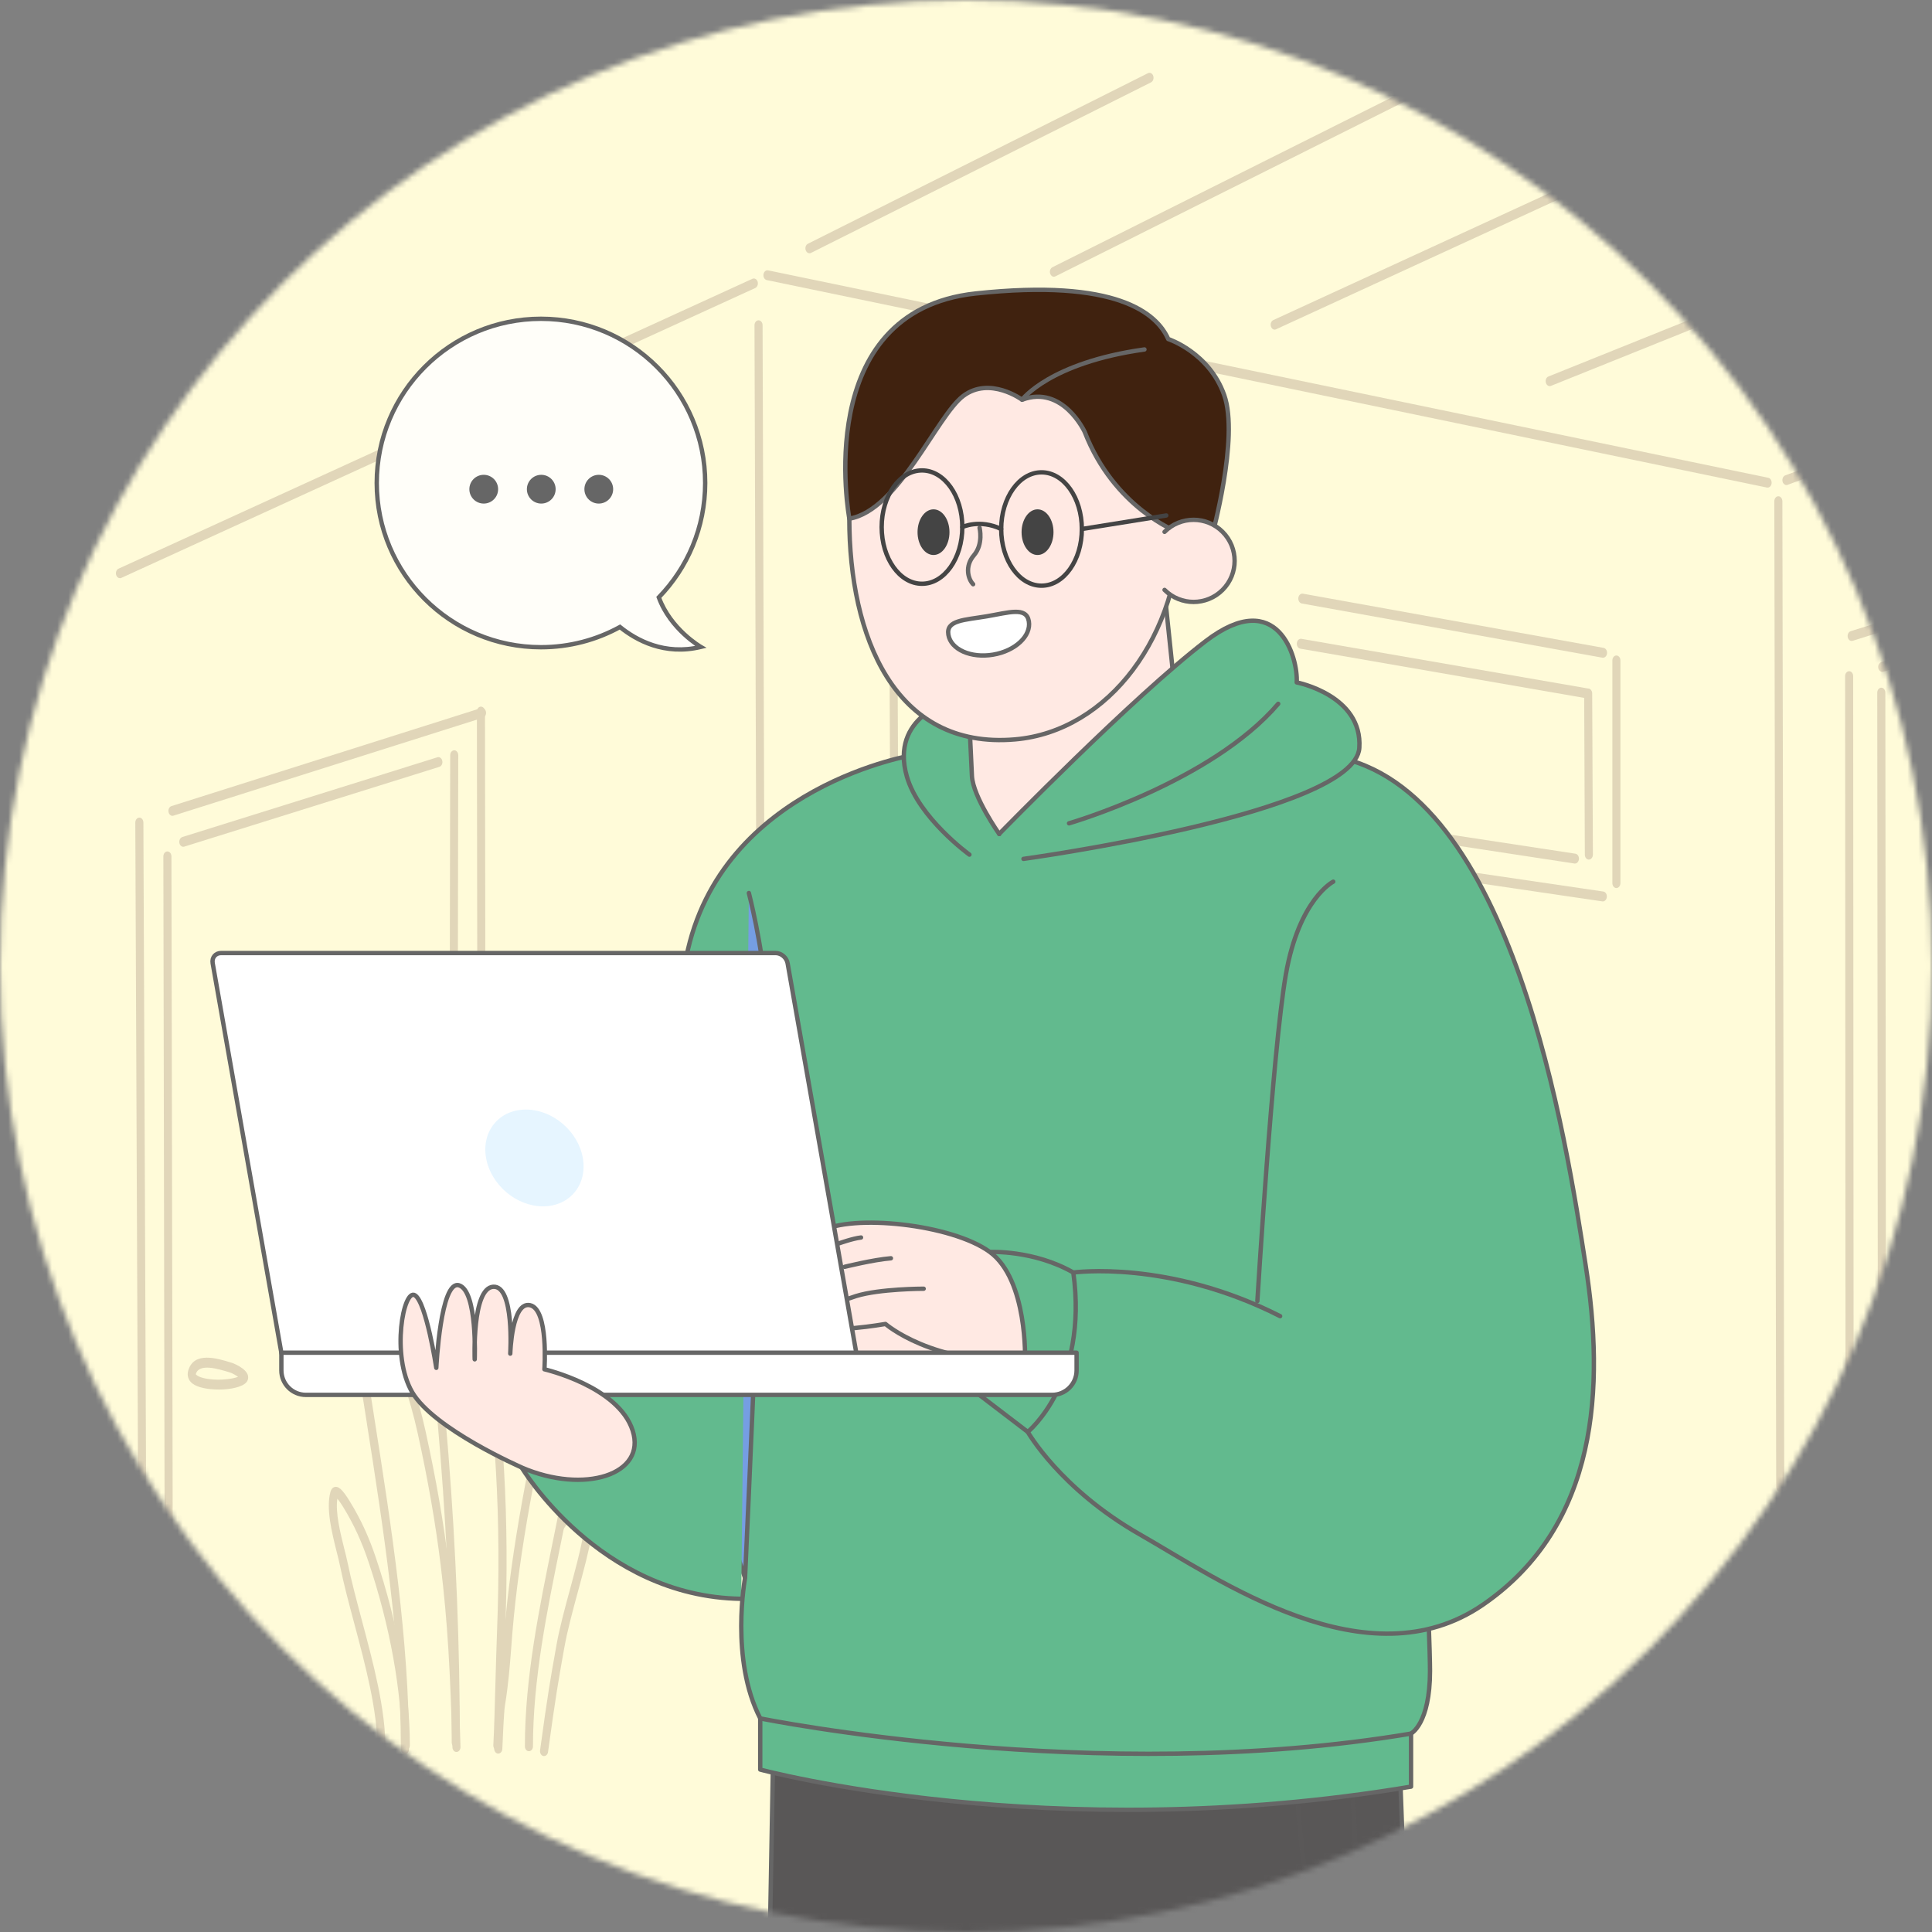 <svg width='354' height='354' viewBox='0 0 354 354' fill='none' xmlns='http://www.w3.org/2000/svg'><rect x="0" y="0" width="354" height="354" fill="#808080" stroke="none"/><mask id='mask0_1532_10457' style='mask-type:alpha' maskUnits='userSpaceOnUse' x='0' y='0' width='354' height='354'><circle cx='177' cy='177' r='177' fill='#D9D9D9'/></mask><g mask='url(#mask0_1532_10457)'><rect width='354' height='354' fill='#FFFBD9'/><g opacity='0.2'><path d='M326.189 273.334C326.596 273.334 326.926 272.923 326.926 272.424L326.584 91.841C326.584 91.343 326.254 90.931 325.846 90.931C325.439 90.931 325.109 91.335 325.109 91.841L325.452 272.432C325.452 272.931 325.788 273.334 326.196 273.334H326.189Z' fill='#674239'/><path d='M327.326 88.874C327.397 88.874 327.469 88.866 327.54 88.834L421.472 54.114C421.86 53.971 422.08 53.465 421.963 52.982C421.847 52.507 421.427 52.23 421.039 52.373L327.113 87.101C326.725 87.243 326.505 87.75 326.621 88.233C326.712 88.62 327.009 88.874 327.326 88.874Z' fill='#674239'/><path d='M323.881 89.341C324.23 89.341 324.547 89.032 324.606 88.589C324.67 88.098 324.405 87.623 323.998 87.544L140.744 49.539C140.336 49.46 139.961 49.785 139.89 50.275C139.825 50.766 140.091 51.241 140.498 51.32L323.752 89.333C323.797 89.333 323.836 89.341 323.881 89.341Z' fill='#674239'/><path d='M21.985 105.945C22.069 105.945 22.153 105.922 22.244 105.882L138.382 52.776C138.763 52.602 138.964 52.08 138.822 51.613C138.679 51.146 138.253 50.909 137.865 51.083L21.726 104.196C21.338 104.362 21.144 104.893 21.287 105.36C21.403 105.724 21.681 105.945 21.985 105.945Z' fill='#674239'/><path d='M139.423 194.452C139.83 194.452 140.16 194.048 140.16 193.55L139.727 59.591C139.727 59.092 139.397 58.689 138.983 58.689C138.576 58.689 138.246 59.1 138.246 59.599L138.679 193.558C138.679 194.056 139.009 194.452 139.417 194.452H139.423Z' fill='#674239'/><path d='M283.957 70.75C284.035 70.75 284.119 70.742 284.183 70.702L383.774 30.655C384.162 30.497 384.375 29.983 384.246 29.508C384.123 29.033 383.703 28.772 383.315 28.93L283.718 68.985C283.33 69.135 283.116 69.65 283.246 70.124C283.349 70.504 283.64 70.75 283.951 70.75H283.957Z' fill='#674239'/><path d='M233.57 60.39C233.66 60.39 233.744 60.374 233.828 60.326L326.771 17.581C327.153 17.407 327.347 16.884 327.205 16.417C327.056 15.95 326.629 15.713 326.254 15.895L233.305 58.648C232.923 58.822 232.729 59.345 232.871 59.812C232.981 60.176 233.266 60.405 233.563 60.405L233.57 60.39Z' fill='#674239'/><path d='M193.114 50.703C193.205 50.703 193.302 50.679 193.392 50.632L264.271 15.159C264.653 14.969 264.834 14.439 264.679 13.98C264.517 13.521 264.09 13.291 263.715 13.489L192.83 48.969C192.455 49.16 192.267 49.69 192.429 50.149C192.545 50.497 192.817 50.711 193.114 50.711V50.703Z' fill='#674239'/><path d='M148.309 46.413C148.406 46.413 148.496 46.389 148.587 46.35L210.905 15.088C211.28 14.898 211.461 14.368 211.305 13.901C211.157 13.442 210.717 13.22 210.342 13.41L148.031 44.664C147.656 44.854 147.468 45.384 147.63 45.843C147.746 46.191 148.018 46.405 148.309 46.405V46.413Z' fill='#674239'/><path d='M339.282 117.444C339.347 117.444 339.405 117.436 339.469 117.413L426.011 90.298C426.405 90.171 426.644 89.681 426.541 89.198C426.444 88.707 426.036 88.414 425.642 88.541L339.094 115.656C338.7 115.782 338.461 116.273 338.564 116.764C338.648 117.167 338.946 117.444 339.282 117.444Z' fill='#674239'/><path d='M338.908 268.957C339.309 268.957 339.645 268.554 339.645 268.055L339.554 123.879C339.554 123.38 339.224 122.984 338.817 122.984C338.41 122.984 338.08 123.38 338.08 123.886L338.164 268.055C338.164 268.554 338.5 268.957 338.908 268.957Z' fill='#674239'/><path d='M344.884 123.112C344.942 123.112 345 123.104 345.058 123.08L426.006 98.498C426.4 98.371 426.646 97.88 426.549 97.398C426.445 96.915 426.045 96.614 425.657 96.733L344.702 121.323C344.314 121.442 344.069 121.932 344.166 122.415C344.256 122.827 344.554 123.104 344.89 123.104L344.884 123.112Z' fill='#674239'/><path d='M344.844 276.935C345.245 276.935 345.587 276.531 345.587 276.025L345.452 126.918C345.452 126.419 345.122 126.007 344.714 126.007C344.307 126.007 343.971 126.411 343.971 126.918L344.107 276.025C344.107 276.523 344.436 276.935 344.844 276.935Z' fill='#674239'/><path d='M88.254 227.835C88.661 227.835 88.991 227.431 88.991 226.933L88.862 130.377C88.862 129.878 88.525 129.475 88.124 129.475H88.118C87.717 129.475 87.381 129.878 87.381 130.385L87.517 226.941C87.517 227.439 87.853 227.843 88.26 227.843L88.254 227.835Z' fill='#674239'/><path d='M26.124 295.494C26.525 295.494 26.861 295.083 26.861 294.576L26.273 150.716C26.273 150.226 25.95 149.814 25.536 149.814H25.529C25.128 149.814 24.792 150.218 24.792 150.724L25.387 294.584C25.387 295.083 25.717 295.487 26.124 295.487V295.494Z' fill='#674239'/><path d='M31.602 149.475C31.66 149.475 31.732 149.467 31.79 149.451L88.507 131.502C88.902 131.375 89.141 130.884 89.038 130.394C88.934 129.911 88.527 129.618 88.132 129.745L31.415 147.702C31.02 147.829 30.781 148.32 30.884 148.802C30.968 149.206 31.266 149.483 31.596 149.483L31.602 149.475Z' fill='#674239'/><path d='M296.172 162.716C296.579 162.716 296.909 162.312 296.909 161.805V121.007C296.909 120.508 296.579 120.105 296.172 120.105C295.764 120.105 295.435 120.508 295.435 121.007V161.805C295.435 162.312 295.764 162.716 296.172 162.716Z' fill='#674239'/><path d='M293.722 120.515C294.084 120.515 294.401 120.191 294.452 119.74C294.51 119.241 294.232 118.782 293.831 118.711L238.737 108.778C238.342 108.707 237.954 109.047 237.896 109.538C237.838 110.037 238.116 110.496 238.517 110.575L293.605 120.507C293.644 120.507 293.676 120.515 293.715 120.515H293.722Z' fill='#674239'/><path d='M177.615 99.574C177.977 99.574 178.294 99.249 178.346 98.798C178.41 98.308 178.126 97.841 177.718 97.769L164.08 95.308C163.68 95.237 163.305 95.577 163.24 96.076C163.182 96.566 163.46 97.033 163.867 97.105L177.505 99.566C177.537 99.566 177.576 99.566 177.608 99.566L177.615 99.574Z' fill='#674239'/><path d='M163.809 141.117C164.223 141.117 164.546 140.697 164.546 140.199L164.384 102.004C164.384 101.505 164.055 101.102 163.647 101.102C163.24 101.102 162.91 101.513 162.91 102.012L163.072 140.214C163.072 140.713 163.402 141.117 163.809 141.117Z' fill='#674239'/><path d='M293.683 165.169C294.052 165.169 294.375 164.828 294.42 164.361C294.466 163.863 294.175 163.412 293.774 163.356L239.3 155.347C238.886 155.292 238.524 155.64 238.479 156.138C238.427 156.637 238.718 157.088 239.125 157.144L293.599 165.161C293.599 165.161 293.664 165.169 293.69 165.169H293.683Z' fill='#674239'/><path d='M171.937 147.258C172.305 147.258 172.629 146.926 172.674 146.459C172.719 145.968 172.428 145.509 172.027 145.454L164.222 144.306C163.821 144.243 163.44 144.599 163.401 145.098C163.349 145.596 163.64 146.047 164.048 146.103L171.846 147.25C171.846 147.25 171.904 147.25 171.93 147.25L171.937 147.258Z' fill='#674239'/><path d='M290.857 127.955C291.219 127.955 291.536 127.623 291.587 127.171C291.645 126.681 291.367 126.222 290.96 126.151L238.452 117.049C238.051 116.986 237.676 117.326 237.618 117.825C237.566 118.323 237.838 118.774 238.245 118.853L290.753 127.955C290.785 127.955 290.824 127.963 290.857 127.963V127.955Z' fill='#674239'/><path d='M291.128 157.499C291.535 157.499 291.865 157.088 291.865 156.589L291.736 127.061C291.736 126.562 291.406 126.158 290.999 126.158C290.591 126.158 290.262 126.562 290.268 127.068L290.391 156.605C290.391 157.104 290.727 157.507 291.135 157.507L291.128 157.499Z' fill='#674239'/><path d='M288.574 158.228C288.942 158.228 289.259 157.887 289.304 157.436C289.356 156.938 289.065 156.487 288.658 156.423L239.959 149C239.545 148.936 239.183 149.292 239.131 149.783C239.086 150.282 239.37 150.733 239.771 150.796L288.47 158.22C288.47 158.22 288.535 158.22 288.567 158.22L288.574 158.228Z' fill='#674239'/><path d='M83.08 220.838C83.487 220.838 83.817 220.435 83.817 219.936L83.966 138.386C83.966 137.888 83.643 137.476 83.229 137.476C82.822 137.476 82.492 137.88 82.492 138.378L82.337 219.928C82.337 220.427 82.673 220.83 83.08 220.838Z' fill='#674239'/><path d='M30.967 313.745C31.375 313.745 31.704 313.341 31.704 312.835L31.413 156.921C31.413 156.423 31.084 156.011 30.67 156.011C30.262 156.011 29.933 156.415 29.933 156.921L30.224 312.835C30.23 313.341 30.553 313.737 30.967 313.737V313.745Z' fill='#674239'/><path d='M33.586 155.149C33.651 155.149 33.709 155.149 33.773 155.125L80.507 140.507C80.908 140.381 81.147 139.89 81.037 139.407C80.947 138.924 80.533 138.624 80.138 138.758L33.411 153.368C33.017 153.495 32.771 153.985 32.874 154.476C32.952 154.88 33.256 155.157 33.586 155.157V155.149Z' fill='#674239'/><path d='M91.299 321.312C91.693 321.312 92.023 320.932 92.043 320.441C92.114 318.621 92.327 313.658 92.521 312.503C93.155 308.593 93.394 305.53 93.666 301.977C93.73 301.154 93.795 300.291 93.866 299.381C95.159 283.576 98.516 267.462 101.852 252.306C101.962 251.807 102.085 251.214 102.214 250.557C102.939 247.011 104.29 240.403 106.12 239.247C106.405 239.073 106.676 239.049 106.987 239.2C109.011 240.165 107.148 250.003 106.146 255.298C105.745 257.427 105.396 259.263 105.215 260.664C104.271 267.897 102.745 275.376 101.264 282.602C98.768 294.838 96.175 307.501 96.175 319.974C96.175 320.473 96.504 320.876 96.918 320.876C97.332 320.876 97.656 320.473 97.656 319.974C97.656 307.73 100.223 295.178 102.706 283.045C104.193 275.78 105.726 268.269 106.676 260.949C106.851 259.611 107.194 257.799 107.588 255.701C109.069 247.898 110.737 239.057 107.523 237.514C106.825 237.182 106.101 237.221 105.441 237.641C103.197 239.065 101.904 244.589 100.785 250.122C100.649 250.771 100.533 251.364 100.423 251.839C97.073 267.066 93.698 283.267 92.392 299.207C92.321 300.125 92.249 300.98 92.185 301.811C91.913 305.317 91.687 308.332 91.053 312.155C90.808 313.674 90.562 320.093 90.549 320.362C90.529 320.86 90.846 321.288 91.26 321.312C91.26 321.312 91.279 321.312 91.292 321.312H91.299Z' fill='#674239'/><path d='M91.144 320.71C91.526 320.71 91.849 320.346 91.875 319.863C92.017 317.378 92.14 312.962 92.27 308.292C92.36 304.953 92.457 301.589 92.561 298.977C93.362 278.313 92.308 259.88 89.334 242.619C88.306 236.628 86.941 230.383 83.967 225.35L83.844 225.128C82.77 223.284 81.484 221.353 80.074 221.099C79.518 221.005 78.994 221.171 78.548 221.59C75.172 224.803 76.925 235.029 78.082 241.804C78.36 243.418 78.6 244.819 78.703 245.777C79.472 252.638 80.132 259.619 80.682 266.52C82.066 283.979 82.77 301.716 82.77 319.246C82.77 319.744 83.107 320.148 83.514 320.148C83.921 320.148 84.258 319.744 84.258 319.246C84.258 301.66 83.546 283.861 82.156 266.346C81.606 259.421 80.94 252.417 80.171 245.531C80.054 244.51 79.815 243.086 79.531 241.432C78.509 235.488 76.815 225.539 79.453 223.023C79.576 222.904 79.699 222.857 79.854 222.888C80.837 223.062 82.195 225.405 82.641 226.173L82.77 226.402C85.577 231.167 86.889 237.189 87.885 242.983C90.828 260.094 91.869 278.376 91.073 298.882C90.97 301.494 90.879 304.873 90.782 308.221C90.659 312.669 90.537 317.275 90.394 319.729C90.362 320.227 90.666 320.663 91.08 320.694C91.099 320.694 91.112 320.694 91.132 320.694L91.144 320.71Z' fill='#674239'/><path d='M74.203 321.406C74.61 321.406 74.947 321.003 74.947 320.504C74.947 300.314 71.733 279.856 68.629 260.062L67.801 254.759C67.478 252.67 67.141 250.446 66.928 248.23C66.598 244.692 67.213 240.205 67.859 239.951C67.859 239.951 68.441 239.975 69.625 242.547C72.832 249.496 75.095 256.065 76.544 262.65C78.425 271.205 79.803 279.096 80.747 286.781C82.047 297.347 82.506 306.654 82.9 320.14C82.92 320.647 83.237 321.042 83.663 321.011C84.071 321.003 84.394 320.575 84.375 320.069C83.98 306.527 83.521 297.157 82.202 286.512C81.251 278.756 79.861 270.794 77.96 262.175C76.486 255.44 74.171 248.728 70.905 241.645C70.097 239.896 68.855 237.64 67.394 238.218C65.085 239.136 65.311 246.932 65.447 248.428C65.661 250.707 66.003 252.963 66.327 255.084L67.161 260.394C70.252 280.093 73.453 300.481 73.453 320.488C73.453 320.987 73.782 321.39 74.19 321.39L74.203 321.406Z' fill='#674239'/><path d='M69.895 321.311C70.296 321.311 70.632 320.907 70.632 320.401C70.632 313.104 68.433 304.873 66.306 296.903C65.323 293.183 64.379 289.669 63.713 286.424C63.551 285.649 63.331 284.747 63.079 283.773C62.336 280.789 61.43 277.141 61.812 274.6C62.057 274.885 62.433 275.392 62.956 276.254C64.845 279.341 66.299 282.515 67.554 286.274C71.466 297.964 73.613 309.867 73.613 319.784C73.613 320.29 73.943 320.694 74.357 320.694C74.771 320.694 75.094 320.29 75.094 319.784C75.094 309.629 72.902 297.489 68.925 285.586C67.625 281.676 66.112 278.391 64.172 275.226C62.607 272.606 61.902 272.353 61.372 272.448C60.984 272.519 60.687 272.843 60.551 273.342C59.71 276.429 60.803 280.789 61.682 284.295C61.915 285.237 62.135 286.108 62.29 286.86C62.963 290.16 63.907 293.706 64.909 297.457C66.998 305.292 69.158 313.389 69.158 320.393C69.158 320.9 69.494 321.303 69.908 321.303L69.895 321.311Z' fill='#674239'/><path d='M99.687 321.763C100.043 321.763 100.36 321.446 100.418 321.003C101.802 310.857 102.377 307.635 103.244 302.768L103.425 301.763C103.968 298.74 104.957 295.075 105.921 291.53C107.997 283.892 109.781 277.292 107.938 274.957C107.596 274.522 107.143 274.316 106.652 274.332C105.248 274.411 103.806 276.461 102.558 278.368C102.397 278.605 102.28 278.787 102.222 278.867C101.938 279.223 101.938 279.8 102.222 280.149C102.513 280.497 102.979 280.497 103.263 280.149C103.347 280.046 103.502 279.808 103.709 279.5C105.138 277.307 106.147 276.176 106.716 276.144C106.774 276.144 106.813 276.144 106.865 276.223C108.087 277.759 106.095 285.079 104.511 290.96C103.535 294.545 102.532 298.257 101.97 301.375L101.795 302.388C100.916 307.287 100.34 310.516 98.957 320.71C98.885 321.201 99.157 321.668 99.564 321.755C99.603 321.763 99.648 321.771 99.681 321.771L99.687 321.763Z' fill='#674239'/><path d='M40.053 254.609C42.252 254.609 44.444 254.142 45.175 253.248C45.44 252.931 45.53 252.48 45.44 252.053C45.129 250.699 42.672 249.781 42.653 249.766L42.355 249.671C39.795 248.879 35.514 247.557 34.486 251.143C34.363 251.578 34.188 252.678 35.281 253.517C36.238 254.253 38.139 254.601 40.047 254.601L40.053 254.609ZM43.629 252.274C42.413 252.757 39.465 253.05 37.305 252.504C36.245 252.243 35.908 251.887 35.869 251.784L35.889 251.752C36.458 249.734 40.06 250.842 41.993 251.435L42.284 251.53C42.517 251.602 43.176 251.958 43.629 252.282V252.274Z' fill='#674239'/></g><path d='M155.76 352.23L190.797 421.26L208.86 399.297L195.722 356.412L155.76 352.23Z' fill='#595757' stroke='#666666' stroke-width='0.8' stroke-linecap='round' stroke-linejoin='round'/><path d='M173.2 367.008C173.2 367.008 181.547 370.656 183.628 377.958C185.709 385.261 194.578 453.571 194.578 453.571H261.329L256.115 313.818L141.91 307.56L139.299 453.571H219.603' fill='#595757'/><path d='M173.2 367.008C173.2 367.008 181.547 370.656 183.628 377.958C185.709 385.261 194.578 453.571 194.578 453.571H261.329L256.115 313.818L141.91 307.56L139.299 453.571H219.603' stroke='#666666' stroke-width='0.8' stroke-linecap='round' stroke-linejoin='round'/><path d='M154.246 171.977L141.386 160.155L131.995 169.195L130.608 271.749L136.516 289.136L166.419 252.632L154.246 171.977Z' fill='#759EE3' stroke='#666666' stroke-width='0.8' stroke-linecap='round' stroke-linejoin='round'/><path d='M137.216 163.63C137.216 163.63 139.648 173.014 140.342 182.054C141.035 191.095 136.515 289.129 136.515 289.129C136.515 289.129 133.733 304.077 139.297 314.855V324.238C139.297 324.238 192.137 338.493 258.545 327.364V317.63C258.545 317.63 262.021 315.892 262.021 306.158C262.021 293.863 255.412 151.107 255.412 151.107C255.412 151.107 249.848 137.897 241.508 135.465C233.162 133.034 167.806 138.247 167.806 138.247C167.806 138.247 131.995 143.812 125.737 175.446L95.576 268.874C95.576 268.874 109.745 292.597 135.814 292.948' fill='#62BA8E'/><path d='M137.216 163.63C137.216 163.63 139.648 173.014 140.342 182.054C141.035 191.095 136.515 289.129 136.515 289.129C136.515 289.129 133.733 304.077 139.297 314.855V324.238C139.297 324.238 192.137 338.493 258.545 327.364V317.63C258.545 317.63 262.021 315.892 262.021 306.158C262.021 293.863 255.412 151.107 255.412 151.107C255.412 151.107 249.848 137.897 241.508 135.465C233.162 133.034 167.806 138.247 167.806 138.247C167.806 138.247 131.995 143.812 125.737 175.446L95.576 268.874C95.576 268.874 109.745 292.597 135.814 292.948' stroke='#666666' stroke-width='0.8' stroke-linecap='round' stroke-linejoin='round'/><path d='M234.558 241.16C214.045 230.732 196.666 233.164 196.666 233.164C189.363 228.994 181.36 229.402 181.36 229.402L175.109 252.281L188.319 262.366C188.319 262.366 194.227 272.794 208.831 281.14C223.436 289.487 250.55 308.604 271.756 294.007C292.962 279.402 294.006 254.026 290.53 231.776C287.054 209.526 277.32 144.17 244.292 138.605' fill='#62BA8E'/><path d='M234.558 241.16C214.045 230.732 196.666 233.164 196.666 233.164C189.363 228.994 181.36 229.402 181.36 229.402L175.109 252.281L188.319 262.366C188.319 262.366 194.227 272.794 208.831 281.14C223.436 289.487 250.55 308.604 271.756 294.007C292.962 279.402 294.006 254.026 290.53 231.776C287.054 209.526 277.32 144.17 244.292 138.605' stroke='#666666' stroke-width='0.8' stroke-linecap='round' stroke-linejoin='round'/><path d='M188.318 262.366C188.318 262.366 199.44 253.326 196.665 233.164' stroke='#666666' stroke-width='0.8' stroke-linecap='round' stroke-linejoin='round'/><path d='M177.627 156.593C177.627 156.593 168.336 149.877 166.155 142.253C163.029 131.303 174.236 128.435 174.236 128.435L183.62 129.479V141.473' fill='#62BA8E'/><path d='M177.627 156.593C177.627 156.593 168.336 149.877 166.155 142.253C163.029 131.303 174.236 128.435 174.236 128.435L183.62 129.479V141.473' stroke='#666666' stroke-width='0.8' stroke-linecap='round' stroke-linejoin='round'/><path d='M177.607 131.56C177.607 131.56 177.878 138.355 178.086 142.189C178.293 146.022 183.085 152.809 183.085 152.809C183.085 152.809 204.27 149.062 215.72 130.874L213.017 105.033' fill='#FFE9E3'/><path d='M177.607 131.56C177.607 131.56 177.878 138.355 178.086 142.189C178.293 146.022 183.085 152.809 183.085 152.809C183.085 152.809 204.27 149.062 215.72 130.874L213.017 105.033' stroke='#666666' stroke-width='0.8' stroke-linecap='round' stroke-linejoin='round'/><path d='M155.62 95.034C155.62 116.441 163.809 137.389 185.973 135.48C203.131 134.006 216.327 116.434 216.327 95.034C216.327 73.635 203.196 59.102 185.973 59.102C168.751 59.102 155.62 73.628 155.62 95.034Z' fill='#FFE9E3' stroke='#666666' stroke-width='0.8' stroke-miterlimit='10'/><path d='M215.612 97.402C215.612 97.402 204.14 93.054 198.754 79.15C198.754 79.15 194.756 70.46 187.282 73.242C187.282 73.242 181.375 68.894 176.504 72.548C171.633 76.196 164.639 93.533 155.627 95.035C155.627 95.035 148.439 57.035 178.764 53.774C204.662 50.992 211.964 57.422 214.053 62.121C214.053 62.121 221.527 64.552 224.309 72.377C227.091 80.201 222.049 98.275 222.049 98.275L215.619 97.402H215.612Z' fill='#40220F' stroke='#666666' stroke-width='0.8' stroke-linecap='round' stroke-linejoin='round'/><path d='M213.38 97.452C216.319 94.512 221.076 94.512 224.015 97.452C226.955 100.391 226.955 105.148 224.015 108.087C221.076 111.027 216.319 111.027 213.38 108.087' fill='#FFE9E3'/><path d='M213.38 97.452C216.319 94.512 221.076 94.512 224.015 97.452C226.955 100.391 226.955 105.148 224.015 108.087C221.076 111.027 216.319 111.027 213.38 108.087' stroke='#666666' stroke-width='0.8' stroke-linecap='round' stroke-linejoin='round'/><path d='M187.183 97.509C187.183 99.819 188.492 101.693 190.108 101.693C191.724 101.693 193.033 99.819 193.033 97.509C193.033 95.199 191.724 93.325 190.108 93.325C188.492 93.325 187.183 95.199 187.183 97.509Z' fill='#444444'/><path d='M168.122 97.509C168.122 99.819 169.431 101.693 171.048 101.693C172.664 101.693 173.973 99.819 173.973 97.509C173.973 95.199 172.664 93.325 171.048 93.325C169.431 93.325 168.122 95.199 168.122 97.509Z' fill='#444444'/><path d='M179.487 96.723C179.487 96.723 180.224 99.676 178.457 101.736C176.683 103.803 177.427 106.163 178.307 107.05' stroke='#666666' stroke-width='0.8' stroke-linecap='round' stroke-linejoin='round'/><path d='M188.513 113.823C188.971 116.519 186.039 119.266 181.969 119.952C177.899 120.639 174.23 119.008 173.773 116.312C173.315 113.616 176.712 113.616 180.782 112.929C184.851 112.242 188.055 111.134 188.513 113.83V113.823Z' fill='white' stroke='#666666' stroke-width='0.8' stroke-linecap='round' stroke-linejoin='round'/><path d='M187.274 73.242C187.274 73.242 192.316 66.462 209.696 64.03' stroke='#666666' stroke-width='0.8' stroke-linecap='round' stroke-linejoin='round'/><path d='M168.937 106.964C173.017 106.964 176.325 102.314 176.325 96.579C176.325 90.844 173.017 86.194 168.937 86.194C164.856 86.194 161.549 90.844 161.549 96.579C161.549 102.314 164.856 106.964 168.937 106.964Z' stroke='#444444' stroke-width='0.8' stroke-linecap='round' stroke-linejoin='round'/><path d='M190.837 107.315C194.917 107.315 198.225 102.665 198.225 96.93C198.225 91.195 194.917 86.545 190.837 86.545C186.757 86.545 183.449 91.195 183.449 96.93C183.449 102.665 186.757 107.315 190.837 107.315Z' stroke='#444444' stroke-width='0.8' stroke-linecap='round' stroke-linejoin='round'/><path d='M176.326 96.579C176.326 96.579 179.451 95.055 183.449 96.929' stroke='#444444' stroke-width='0.8' stroke-linecap='round' stroke-linejoin='round'/><path d='M198.226 96.93L213.696 94.448' stroke='#444444' stroke-width='0.8' stroke-linecap='round' stroke-linejoin='round'/><path d='M183.084 152.802C183.084 152.802 207.609 127.648 220.912 117.478C234.207 107.308 237.862 120.604 237.597 125.038C237.597 125.038 249.699 127.377 249.069 137.032C248.29 149.026 187.533 157.373 187.533 157.373' fill='#62BA8E'/><path d='M183.084 152.802C183.084 152.802 207.609 127.648 220.912 117.478C234.207 107.308 237.862 120.604 237.597 125.038C237.597 125.038 249.699 127.377 249.069 137.032C248.29 149.026 187.533 157.373 187.533 157.373' stroke='#666666' stroke-width='0.8' stroke-linecap='round' stroke-linejoin='round'/><path d='M195.879 150.857C195.879 150.857 221.956 143.297 234.207 128.957' stroke='#666666' stroke-width='0.8' stroke-linecap='round' stroke-linejoin='round'/><path d='M169.245 236.132C169.245 236.132 161.17 236.132 156.857 237.476C152.552 238.821 147.702 241.246 149.591 242.862C151.479 244.478 162.243 242.59 162.243 242.59C162.243 242.59 170.861 250.128 187.819 249.32C187.819 249.32 188.355 234.508 181.36 229.394C174.365 224.281 156.049 222.393 150.399 225.625C144.741 228.858 142.324 235.316 142.324 235.316L149.591 248.24H172.749' fill='#FFE9E3'/><path d='M169.245 236.132C169.245 236.132 161.17 236.132 156.857 237.476C152.552 238.821 147.702 241.246 149.591 242.862C151.479 244.478 162.243 242.59 162.243 242.59C162.243 242.59 170.861 250.128 187.819 249.32C187.819 249.32 188.355 234.508 181.36 229.394C174.365 224.281 156.049 222.393 150.399 225.625C144.741 228.858 142.324 235.316 142.324 235.316L149.591 248.24H172.749' stroke='#666666' stroke-width='0.8' stroke-linecap='round' stroke-linejoin='round'/><path d='M155.355 249.721H53.745C52.715 249.721 51.735 248.884 51.549 247.854L38.968 176.49C38.789 175.46 39.476 174.624 40.506 174.624H142.116C143.146 174.624 144.126 175.46 144.312 176.49L156.892 247.854C157.071 248.884 156.385 249.721 155.355 249.721Z' fill='white' stroke='#666666' stroke-width='0.8' stroke-linecap='round' stroke-linejoin='round'/><path opacity='0.4' d='M106.792 212.172C105.927 207.272 101.264 203.303 96.365 203.303C91.465 203.303 88.197 207.272 89.062 212.172C89.928 217.071 94.591 221.04 99.49 221.04C104.389 221.04 107.658 217.071 106.792 212.172Z' fill='#C0E7FF'/><path d='M51.548 247.854H197.265V251.094C197.265 253.575 195.255 255.585 192.774 255.585H56.047C53.565 255.585 51.555 253.575 51.555 251.094V247.854H51.548Z' fill='white' stroke='#666666' stroke-width='0.8' stroke-linecap='round' stroke-linejoin='round'/><path d='M154.768 232.119C154.768 232.119 159.982 230.818 163.243 230.553' stroke='#666666' stroke-width='0.8' stroke-linecap='round' stroke-linejoin='round'/><path d='M153.725 227.821C153.725 227.821 156.214 226.927 157.766 226.748' stroke='#666666' stroke-width='0.8' stroke-linecap='round' stroke-linejoin='round'/><path d='M95.584 268.881C95.584 268.881 79.42 261.844 75.508 255.063C71.596 248.283 73.942 236.032 76.03 237.333C78.119 238.635 79.942 250.629 79.942 250.629C79.942 250.629 80.722 234.465 84.112 235.51C87.502 236.554 86.98 249.07 86.98 249.07C86.98 249.07 86.458 236.032 90.37 235.774C94.282 235.517 93.496 248.026 93.496 248.026C93.496 248.026 93.753 238.378 97.143 239.157C100.533 239.937 99.754 250.894 99.754 250.894C99.754 250.894 113.314 254.019 115.918 262.108C118.528 270.19 107.056 273.845 95.577 268.889L95.584 268.881Z' fill='#FFE9E3' stroke='#666666' stroke-width='0.8' stroke-linecap='round' stroke-linejoin='round'/><path d='M244.291 161.549C244.291 161.549 238.033 164.674 235.601 178.585C233.169 192.489 230.387 238.384 230.387 238.384' stroke='#666666' stroke-width='0.8' stroke-linecap='round' stroke-linejoin='round'/><path d='M139.299 314.863C139.299 314.863 200.836 327.379 258.547 317.645' stroke='#666666' stroke-width='0.8' stroke-linecap='round' stroke-linejoin='round'/><g opacity='0.1'><path d='M247.94 329.982L253.505 453.399' stroke='#666666' stroke-width='0.8' stroke-linecap='round' stroke-linejoin='round'/><path d='M237.863 331.026C237.863 331.026 239.25 360.579 249.335 371.007' stroke='#666666' stroke-width='0.8' stroke-linecap='round' stroke-linejoin='round'/></g><path fill-rule='evenodd' clip-rule='evenodd' d='M120.717 109.452C125.974 104.035 129.21 96.645 129.21 88.5C129.21 71.882 115.738 58.41 99.12 58.41C82.502 58.41 69.03 71.882 69.03 88.5C69.03 105.118 82.502 118.59 99.12 118.59C104.366 118.59 109.299 117.247 113.594 114.887C116.595 117.307 121.773 120.145 128.401 118.533C128.401 118.533 122.853 115.331 120.717 109.452Z' fill='#FFFEF9'/><path d='M120.717 109.452L120.43 109.174L120.255 109.353L120.341 109.589L120.717 109.452ZM113.594 114.887L113.845 114.575L113.636 114.407L113.401 114.536L113.594 114.887ZM128.401 118.533L128.495 118.922L129.465 118.686L128.601 118.187L128.401 118.533ZM128.81 88.5C128.81 96.537 125.617 103.828 120.43 109.174L121.004 109.731C126.33 104.242 129.61 96.753 129.61 88.5H128.81ZM99.12 58.81C115.517 58.81 128.81 72.103 128.81 88.5H129.61C129.61 71.661 115.959 58.01 99.12 58.01V58.81ZM69.43 88.5C69.43 72.103 82.723 58.81 99.12 58.81V58.01C82.281 58.01 68.63 71.661 68.63 88.5H69.43ZM99.12 118.19C82.723 118.19 69.43 104.897 69.43 88.5H68.63C68.63 105.339 82.281 118.99 99.12 118.99V118.19ZM113.401 114.536C109.164 116.865 104.297 118.19 99.12 118.19V118.99C104.436 118.99 109.434 117.629 113.786 115.237L113.401 114.536ZM113.343 115.198C116.394 117.658 121.698 120.575 128.495 118.922L128.306 118.144C121.848 119.715 116.797 116.956 113.845 114.575L113.343 115.198ZM128.401 118.533C128.601 118.187 128.601 118.187 128.601 118.187C128.601 118.187 128.601 118.187 128.601 118.187C128.601 118.187 128.601 118.187 128.6 118.187C128.6 118.186 128.599 118.186 128.598 118.185C128.596 118.184 128.593 118.182 128.588 118.179C128.579 118.174 128.564 118.165 128.545 118.153C128.506 118.13 128.448 118.094 128.373 118.046C128.222 117.951 128.002 117.806 127.732 117.614C127.19 117.231 126.444 116.657 125.632 115.904C124.005 114.394 122.132 112.175 121.093 109.316L120.341 109.589C121.438 112.608 123.406 114.929 125.088 116.49C125.93 117.272 126.704 117.867 127.269 118.267C127.552 118.467 127.782 118.619 127.943 118.722C128.024 118.773 128.087 118.812 128.131 118.838C128.153 118.851 128.169 118.861 128.181 118.868C128.187 118.872 128.192 118.874 128.195 118.876C128.196 118.877 128.198 118.878 128.199 118.878C128.199 118.879 128.2 118.879 128.2 118.879C128.2 118.879 128.2 118.879 128.2 118.879C128.2 118.879 128.201 118.879 128.401 118.533Z' fill='#666666'/><circle cx='88.635' cy='89.635' r='2.635' fill='#666666'/><circle cx='99.175' cy='89.635' r='2.635' fill='#666666'/><circle cx='109.714' cy='89.635' r='2.635' fill='#666666'/></g></svg>
